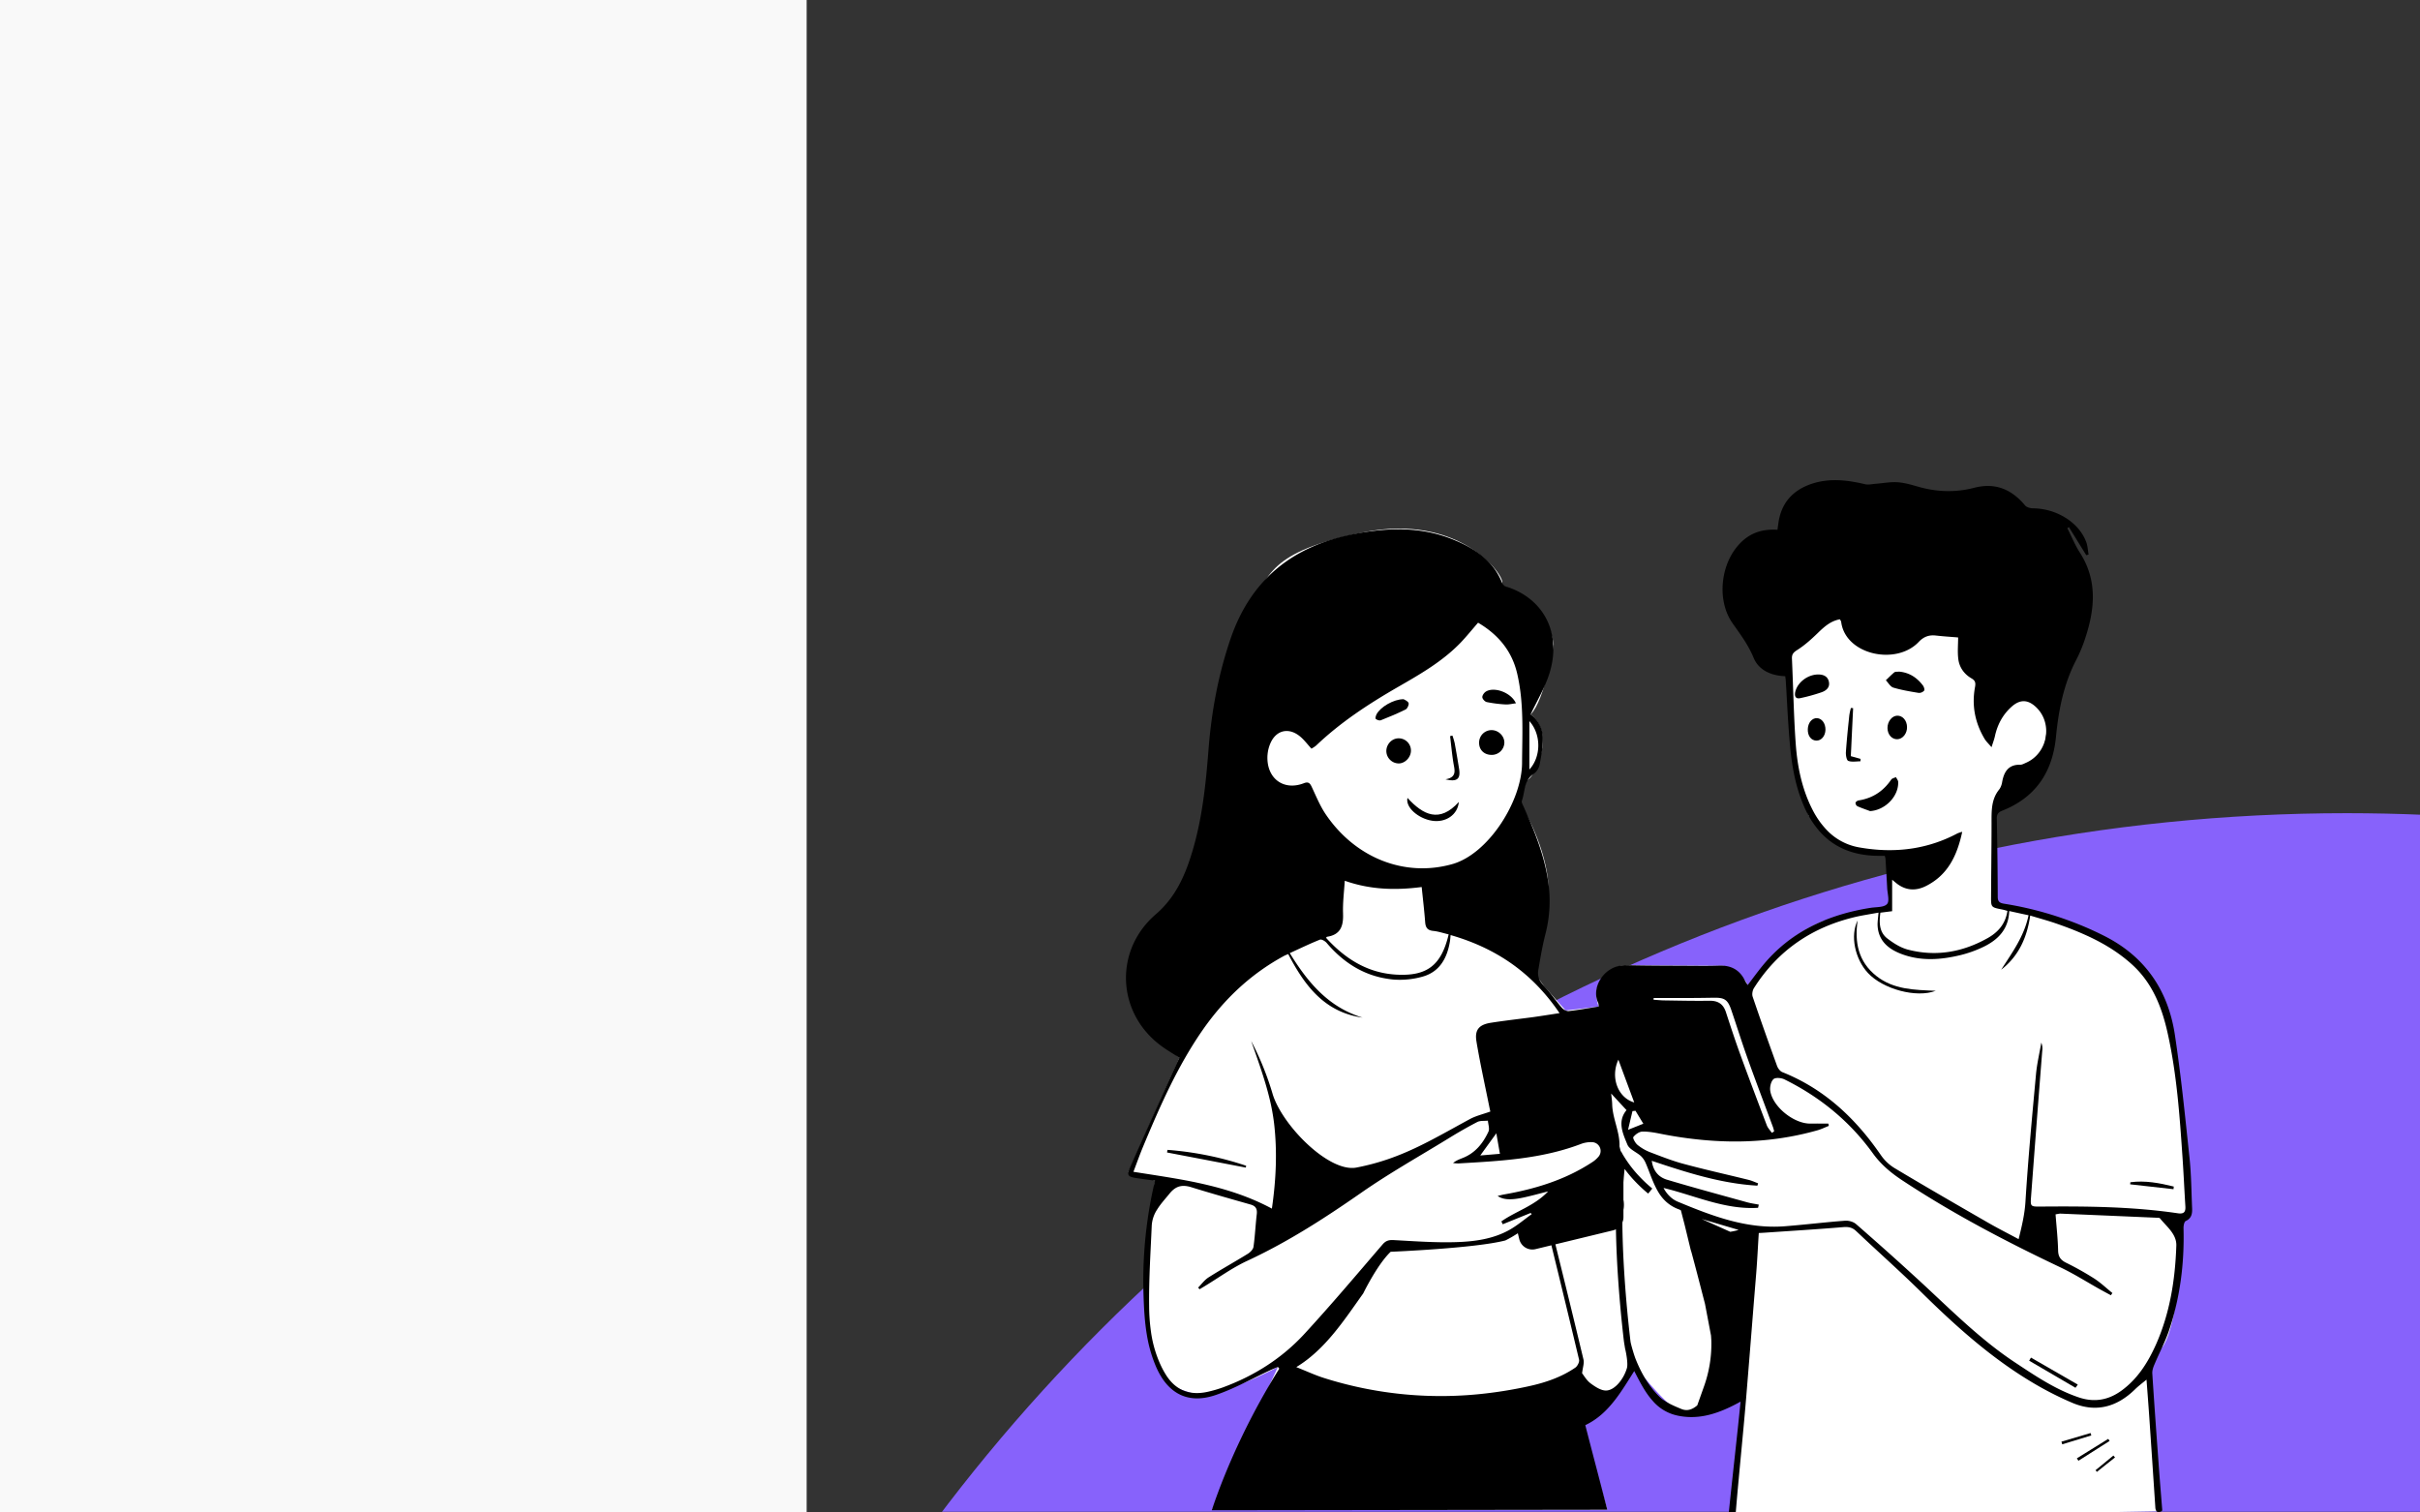 <svg id="Layer_1" data-name="Layer 1" xmlns="http://www.w3.org/2000/svg" xmlns:xlink="http://www.w3.org/1999/xlink" viewBox="0 0 2560 1600"><rect x="0" y="0" width="2560" height="1600" fill="#333333" stroke="none"/><defs><style>.cls-1{fill:#fff;}.cls-2{mask:url(#mask);}.cls-3{fill:#8762fb;}.cls-4{fill:#f9f9f9;}</style><mask id="mask" x="618.97" y="709.23" width="2026.3" height="2014.81" maskUnits="userSpaceOnUse"><g id="mask0_20_11" data-name="mask0 20 11"><path class="cls-1" d="M986.52,1599.31H2570.91V709.23H986.52Z"/></g></mask></defs><g class="cls-2"><path class="cls-3" d="M619,2724h2026.3V867.23q-80.33-6.94-162.5-7C1453.43,860.25,619,1694.68,619,2724Z"/></g><path class="cls-1" d="M1281.84,1597.69l70-151.64s-65.63,35.69-91,27.62-66.9-10.48-39-224.66l-28.16-9,54-121.06s-73.16-59.26-43.93-110.57S1254,959.91,1266.05,901s24.58-210.55,55.26-257.82c21.73-33.49,19.3-59.3,120.85-80s149.5,45.07,147,53.62,43.12,4.16,54.44,64.71c0,0-9.35,59.25-24.34,74.21,0,0,18.61,12.68,11.14,40.53s-15.47,29.27-15.47,29.27l-7.39,23.21s25.65,40.27,30.08,82.86-15,96.63-15,96.63l10.54,14.77,23.13,26,34.86-4.17s-6.63-16.5,2.1-27.42,17.45-16.53,26.75-16.33,103.25.58,103.25.58,22.34,10.27,25.52,20.46,13.73-38.62,78.71-67.43l57.93-10.89,12.87-7.26L1996.68,903,1968.19,901s-25.18-8.73-26-10-29-28.2-29-28.2-22.49-69-20-117.52,0-90.16,0-90.16l124.23-38.5,75.73,33.68,56.54,79.37s17.87,18.32,18.29,21.23-6.65,47.68-6.65,47.68l-29.94,33.07L2111.8,858l-1.67,49.16.42,47,92.29,28.68s71.5,37.83,80.65,65.27,27.54,115.15,28.32,157.14,1.61,81.57,1.61,81.57-9.14,10.3-9.14,11.55,1.66,48.22,1.66,48.22-5.46,62.53-18.94,79.07-14.73,26.44-14.73,26.44l14.52,146.56-454.59,8.12,12.7-129.39-33.46,14.25s-22.66,5.37-36.37,0-47.37-49-47.37-49-9.17,23-22.06,34.76-31.18,28.42-31.18,28.42l25.83,91.31H1282.44"/><path d="M2008,827.27c.51,15.27-13.91,29.81-29.74,30.76-1.43-.55-2.86-1.06-4.29-1.58-3-1.1-6.14-2.24-9.11-3.56a4.27,4.27,0,0,1-2-3.6c.15-1,2-2.35,3.2-2.53a51.63,51.63,0,0,0,7.48-1.69c11.24-3.34,20.16-10.21,27.1-20.38.92-1.35,3.27-1.76,5-2.6C2006.44,823.81,2008,825.5,2008,827.27Z"/><path d="M1926.44,732.5a190,190,0,0,1-21.07,5.84l-1,.22c-3.71.77-5.4-.84-5.55-3.63a11.08,11.08,0,0,1,.29-3c2.25-9.8,12.82-18.32,24.24-18.43,4.55,0,10,1.29,11.34,7.71C1936,727.36,1931.62,730.82,1926.44,732.5Z"/><path d="M2008.85,710.49c10.47.82,18.87,6.1,25.3,14.63,1.09,1.44,2.06,4.46,1.33,5.42a7.19,7.19,0,0,1-5.73,2.47c-9-1.48-18.14-3-26.88-5.61-3.13-.95-5.3-5.09-7.92-7.77,3-2.84,5.8-5.84,9-8.41C2004.94,710.4,2006.88,710.74,2008.85,710.49Z"/><path d="M2007.12,782c-5.82.19-10.35-4.93-10.44-11.78s4.71-13,10.26-13.13c5.73-.17,10.22,4.95,10.42,11.87S2012.84,781.8,2007.12,782Z"/><path d="M1931.07,772c-.15,6.65-4.45,11.68-9.77,11.46-5.51-.22-9.18-5.18-8.92-12.16.22-6.71,4.48-11.82,9.69-11.6S1931.18,765.29,1931.07,772Z"/><path d="M1968.19,802.78c0,.88-.08,1.72-.12,2.57-1.24,0-2.53.07-3.81.18-3.16.18-6.36.4-9.07-.62-1.8-.7-2.72-6.14-2.5-9.33q.39-5.62.88-11.23c.77-9.22,1.77-18.44,2.72-27.65a65.15,65.15,0,0,1,1.69-7.78c.81.07,1.58.14,2.35.25-.7,14.4-1.4,28.75-2.06,43.25v.07c-.15,2.47-.26,5-.37,7.42,1.58.44,3.09.88,4.56,1.25C1964.4,801.71,1966.31,802.26,1968.19,802.78Z"/><path d="M1591.39,785.65A13.26,13.26,0,0,1,1578,798.56c-7.83.06-13.31-5.15-13.32-12.67a13.17,13.17,0,0,1,13.54-13.52C1585.4,772.59,1591.43,778.67,1591.39,785.65Z"/><path d="M1492.58,793.82c.12,7-5.91,13.57-12.65,13.79a13.25,13.25,0,0,1-13.39-12.88c-.11-7.24,5.69-13.5,12.65-13.67A12.93,12.93,0,0,1,1492.58,793.82Z"/><path d="M1484.8,739.66c.92.62,4.32,1.78,5.25,4,.7,1.63-1.19,5.88-3,6.79-8.59,4.3-17.49,8-26.44,11.52-1.43.56-4-.37-5.29-1.5-.66-.61.09-3.35.84-4.79C1460.11,748,1474.25,739.57,1484.8,739.66Z"/><path d="M1543.23,848.34c-1.19,13.7-14,22.14-28.33,19.88-14.69-2.33-28.39-14.29-26-24.15C1505.43,862.15,1522.84,871,1543.23,848.34Z"/><path d="M1603.62,744c-4,.48-7.61,1.42-11.14,1.2a138.81,138.81,0,0,1-19.72-2.51c-1.93-.4-4.51-3.18-4.68-5.06s1.81-4.77,3.65-5.95C1580.52,726.09,1598.6,732.55,1603.62,744Z"/><path d="M1529.12,824.41c12.72-2.18,9.49-10.21,8.3-17.81-1.46-9.24-2.32-18.57-3.45-27.87l2.47-.6a73.18,73.18,0,0,1,2.39,8c1.68,9.07,3.22,18.16,4.68,27.27C1545.22,824,1541.39,827.43,1529.12,824.41Z"/><path d="M2303.85,1283.49c-48.12-7.1-96.62-7.51-145.11-7.1-10.7.09-11,0-10.17-10.58q5.78-77.13,11.82-154.23a16.88,16.88,0,0,0-1-8.63c-1.92,11.17-4.56,22.23-5.61,33.46-4.13,44.93-8.39,89.87-11.16,134.92-.84,13.35-3.8,25.74-7.23,39.51-11.66-6.26-22.56-11.75-33.14-17.89-32.89-18.94-65.76-37.91-98.3-57.4a47.43,47.43,0,0,1-14.23-13.56c-4.26-6.13-8.63-12.11-13.19-17.86-24.32-30.58-53.66-55.06-91.17-70-2.34-1-4.56-4-5.48-6.49-8.36-23.06-16.6-46.19-24.5-69.39l-1.31-3.85c-.89-2.63-.18-6.69,1.31-9.07,25.47-40.26,62-64.83,108.07-75.51,3.49-.8,7-1.44,10.56-2.06,4.26-.78,8.61-1.49,13.17-2.34-.39,5.66-1.19,9.92-.94,14.16,1,15.3,10.77,23.79,23.69,29,.34.16.66.27,1,.41,20.68,8,41.89,6.48,62.89,1.4a123.78,123.78,0,0,0,25.19-9.14c15-7.45,25.77-18.6,26.46-37.5,7.17,1.58,13.53,3,20.43,4.45-4.58,22.4-17.48,39.64-28.93,57.62,18.28-14.22,27.28-33.64,30.69-57.28,9.66,2.93,18.71,5.36,27.58,8.43,9.66,3.34,19.21,6.94,28.48,11.06,18.79,8.22,36.49,18.44,52.06,32.66,21.9,20.06,31.66,46.24,37.7,74.18,9.23,42.26,12.28,85.25,15.21,128.28,1.24,17.66,2,35.32,3.11,53C2312.17,1282.18,2310.22,1284.41,2303.85,1283.49Zm-23.29,139.13c-8.5,18.94-19.38,36.17-36.58,48.65-13.9,10-28.76,12.48-45.14,6.92-24.62-8.36-45.87-22.77-67.24-36.9-38.09-25.19-69.9-57.81-103.34-88.45q-26.87-24.67-54.28-48.69c-3.52-3.12-7-6.16-10.56-9.23-2.84-2.5-7.83-3.87-11.65-3.57-21.21,1.6-42.37,4.19-63.58,5.86-40.54,3.18-77.18-10.93-113.56-26.07a27.22,27.22,0,0,1-8.24-5.56,33.64,33.64,0,0,1-6.6-8.89c33.38,8.06,65,23.23,100,21,.25-1.14.52-2.26.75-3.36-4.26-.85-8.54-1.38-12.69-2.57-28.12-7.79-56.31-15.41-84.26-23.75a24.7,24.7,0,0,1-3.78-1.46c-6.66-3.16-11.2-9.14-12.48-18.58,8,2.68,15.9,5.32,23.8,7.81,29,9.21,57.81,16.72,87.92,18.48.26-.8.53-1.64.76-2.47-3.37-1.24-6.64-2.82-10.08-3.66-22.88-5.66-45.94-10.77-68.71-16.91-1.3-.34-2.63-.73-4-1.12-10.67-3.14-21.14-7.28-31.58-11.26a49.31,49.31,0,0,1-13.19-7.7c-2.36-1.93-5.25-7.17-4.42-8.29,2.17-2.82,6.23-5.71,9.59-5.8,6.83-.13,13.77,1.24,20.52,2.59a431.61,431.61,0,0,0,44.43,6.37c40.22,3.64,80.28,1,120.15-10.29,4.15-1.16,8.09-3.13,12.12-4.71-.18-.8-.37-1.63-.55-2.41-6.23,0-12.48-.09-18.76,0-17.36.37-40-17.54-42.67-34.67-.61-4,.67-9.74,3.37-12.28,2-2,8.27-1.46,11.59.16,33.85,16.72,63,39.39,86.34,68.71,2.48,3.11,4.86,6.21,7.17,9.43,8.47,11.8,19,20.6,30.81,28.43,53.41,35.29,109.91,64.91,167.67,92.3,14.54,6.91,28.21,15.64,42.32,23.52,3.64,2,7.38,4,11.09,6,.52-.81,1.07-1.61,1.58-2.36-6.42-5.2-12.46-11-19.38-15.44a315.46,315.46,0,0,0-29.52-16.56c-5.63-2.79-8.34-6.16-8.52-12.85-.3-12.68-1.72-25.37-2.7-38.38,2.4-.34,3.87-.83,5.36-.76q50.7,2.13,101.41,4.33c1.31,0,3.12-.07,3.73.73,7.13,8.82,17.71,16.68,17.25,28.91C2301,1353.89,2295.42,1389.35,2280.56,1422.62ZM1830.3,1303.06l-30.2-13.54,39.1,11.56A63,63,0,0,1,1830.3,1303.06Zm-51.61,187.47c-5.86-2.45-12.14-5-17.5-8.54a34.38,34.38,0,0,1-6.11-4.81c-11.27-11.27-18.83-24.65-24.62-39-1.82-4.37-5.32-16.46-5.64-19.1-.68-5.66-1.52-13.24-2.35-21.35-2.56-25.13-5.71-63-6.21-100.61,0-1.37,0-2.67,0-4a14.44,14.44,0,0,0,1.1-5.51v-7.76a28.57,28.57,0,0,0,0-10.63v-18.56c.34-4.93.75-9.64,1.23-14.09a143,143,0,0,0,10.13,12.18l.24.23a153.55,153.55,0,0,0,14.55,13.66l1.91-2.32.18,0a2.54,2.54,0,0,0,.1-.37l2.18-2.65a146.79,146.79,0,0,1-14.23-13.41l-.24-.23a128.67,128.67,0,0,1-14.21-18.28c-1.1-1.7-2.06-3.28-2.87-4.67-.11-.24-.25-.5-.46-.87l-.15-.3a9,9,0,0,0-1.31-1.89l-1.24-5c.53-15.21-7.33-29.32-7.72-44.38-.06-3.56-.64-7.08-1.07-11.46,5.91,6.39,10.85,11.75,16.24,17.55-10,12-3.9,24.76.94,36.51,2.15,5.1,9.59,7.85,14.26,12.06a22.83,22.83,0,0,1,5,7.26c3.57,8.18,6.3,16.84,10.17,24.74a69,69,0,0,0,4,7.3l0,0a44.47,44.47,0,0,0,7.49,9,40.45,40.45,0,0,0,13.24,8,11.34,11.34,0,0,1,2.42,1.17l4.06,15.71,6.28,25.9,0,0c.44,1.33.85,2.66,1.19,4,4,14.79,7.86,29.68,11.68,44.54q1.15,4.39,2.29,8.79l6.36,33.49q.17,2.58.33,5.19a133.14,133.14,0,0,1-7.59,48.15l-7.29,20.5C1790.46,1490.94,1785,1493.13,1778.69,1490.53Zm-57.62-43.38c-3.26,11.32-12.42,23.2-21.6,23.82h-.14c-5.45.3-11.77-3.91-16.6-7.47-4.38-3.22-7.24-8.45-9.12-10.78.71-6.25,2.4-10.65,1.49-14.48q-10.81-45.16-21.92-90.26-3.92-15.8-7.81-31.65l59.05-14.31,2-.48a14.63,14.63,0,0,0,3-1.14c.64,36.83,3.69,73.48,6.19,98,.82,8,1.64,15.41,2.32,21.06l1.21,7.43C1719.86,1429.23,1722.46,1442.28,1721.07,1447.15Zm-54.56-.43c-15,10.3-32.06,16-49.68,19.81q-21.52,4.71-43,7.28a409.07,409.07,0,0,1-173.63-16.21c-9.09-2.89-17.84-7-28.92-11.39,30.8-18.59,51.09-50.38,70.84-78,0,0,14.72-30.39,29-44,0,0,89.41-3.64,121.36-12a120.15,120.15,0,0,0,13.17-7.61l1.51,6.26a14.24,14.24,0,0,0,17.29,10.53l16.7-4.05q4.18,17.07,8.34,34.12,10.57,43.43,20.93,86.88C1671,1440.76,1668.73,1445.14,1666.51,1446.72Zm-373.2,21.07a129.23,129.23,0,0,1-15.51,4.49c-19.69,4.49-34.92-1.84-45.18-19.17a94.79,94.79,0,0,1-5-9.44,124.84,124.84,0,0,1-10.1-35.2,199.58,199.58,0,0,1-1.9-26.48c-.37-28.42,1.51-56.84,2.74-85.24a34.71,34.71,0,0,1,5.78-17.32c3.62-5.9,8.52-11.15,13-16.69,3.64-4.51,7.35-7.06,11.58-7.9,3.49-.69,7.26-.26,11.64,1.12,20.79,6.44,41.75,12.35,62.66,18.3,5.52,1.6,7.1,4.74,6.44,10.26-.51,4.42-.9,8.84-1.29,13.28-.59,7.06-1.16,14.13-2.17,21.14-.37,2.77-3.44,5.84-6.09,7.45-13.72,8.47-27.88,16.3-41.48,24.94-4.22,2.68-7.35,7.12-11,10.78.5.55,1,1.15,1.58,1.75,1.78-1.13,3.59-2.2,5.43-3.3,14.88-9,29.15-19.47,44.86-26.73,12.67-5.89,25-12.23,37.08-18.94,28.86-16,56.39-34.2,83.6-53.14,29.61-20.63,61.22-38.4,92-57.28,10-6.18,20.27-12.11,30.73-17.52,3.16-1.65,7.49-1,11.27-1.46.26,3.89,2,8.45.6,11.54-5.71,12.3-13.88,22.65-27.07,27.87-3.53,1.42-7.06,2.66-10.42,5.41a45,45,0,0,0,5.42.46c44.07-2.57,88.2-4.67,130.14-20.71a30.18,30.18,0,0,1,11.29-1.83,9.33,9.33,0,0,1,7.35,15,29.46,29.46,0,0,1-7.44,6.51c-28.26,18.43-59.71,28-92.57,33.8-2.2.37-4.36,1-7,1.58,5.29,3.87,13.2,4.6,25.88,2,8.71-1.76,17.29-4.21,27.53-6.78-14.54,15.42-33.94,20.78-49.49,31.75.5,1,1,2,1.49,3l29.52-11.95c.39.41.73.84,1.1,1.26-7.81,5.61-15.18,11.95-23.5,16.62-17.68,9.92-37.58,12.44-57.3,13-21.71.62-43.45-1-65.16-2.18-5.13-.29-8.38.62-11.8,4.63-27.09,31.49-53.89,63.31-82,93.88C1356.52,1436.66,1326.93,1455.49,1293.31,1467.79ZM1199,1239.61c3.53-9.23,6.58-17.85,10.06-26.25,17.91-42.9,36.5-85.38,63.18-123.77,22.77-32.66,51-59.43,86.28-78.48,1.31-.71,2.73-1.2,4.24-1.84,15.5,29.8,34,55.68,66.85,64.75a86.67,86.67,0,0,0,11.8,2.47,102.64,102.64,0,0,1-10.47-3.8c-29.82-12.39-49.42-36.46-66.53-64.42,10.85-4.95,21.21-10,31.9-14.25,1.69-.66,5.47,1.53,7.1,3.46,17.36,20.45,38.57,34.14,64.75,38,1.8.3,3.64.53,5.47.71a88.51,88.51,0,0,0,31.08-3c18.12-5,26.11-19.45,29.06-37.08.35-2,.46-4,.76-6.94,32.09,9.2,59.91,23.91,83.41,45.44q4.85,4.42,9.48,9.3a215.05,215.05,0,0,1,22.33,27.85c-9.91,1.5-18.55,2.9-27.23,4.12-10.37,1.39-20.73,2.61-31.08,4-4.92.65-9.8,1.36-14.68,2.13-12.25,2-16.92,7.52-14.88,19.72.34,2.18.71,4.4,1.12,6.6,3.59,20.27,8,40.36,12.07,60.53.59,3,1.26,6,1.49,7-7.72,2.8-15.3,4.52-21.83,8.09-41.93,22.74-72.8,42.11-119.76,51.16-29.09,5.61-78.67-44.7-88.7-77.77a309.77,309.77,0,0,0-22.7-56.14c6.87,19.79,14.11,39.42,19.1,59.71a227.61,227.61,0,0,1,5.11,27.37c3.53,30.16,2.06,60.16-2.31,90.26-28.86-15.53-59.39-23.78-90.67-29.78C1236.4,1245.31,1217.73,1242.58,1199,1239.61Zm221.77-273c-.46-11.16,1-22.38,1.81-34.9,26.82,9.5,53.68,10.25,81.35,6.64,1.31,12.89,2.77,25,3.69,37.24.46,5.86,2.61,8.63,8.68,9.2.71.07,1.49.18,2.24.3,4.49.73,9,2.2,13.93,3.37-7.74,32.68-22.68,44.45-55.61,42.55-1.33-.07-2.63-.18-3.94-.32-28.49-2.77-51.07-17.59-70.15-38.62.59-.73.76-1,.92-1.07C1418,988.87,1421.25,979.71,1420.74,966.63Zm-79.91-168A37.57,37.57,0,0,1,1345,784c6.65-12.27,19.29-14.17,30.49-4.76,4.26,3.57,7.63,8.18,11.82,12.73a33.25,33.25,0,0,0,4.92-3.25c25.77-24.57,55.29-43.9,86-61.63,23.77-13.67,47.73-27.32,67-47.36,6.3-6.62,12.07-13.79,18.35-21,21.07,12.44,35.68,29.57,41.36,53.78,7.28,31.3,5.36,62.82,5.17,94.79-.23,39.85-35.2,95.83-73.7,106.78-49.93,14.15-102.24-6-133.84-52.43-6.14-9-10.31-19.38-15-29.32-1.83-3.91-3.59-5.61-8.17-3.84C1357.48,837.07,1339.16,823,1340.83,798.59Zm277,15.53v-51.3C1630.6,777,1630.28,800.7,1617.78,814.12Zm-31.09,406.43c-7.26.62-13.67,1.17-20.86,1.76,6.05-8.38,11.22-15.46,17-23.45C1584.2,1206.35,1585.34,1212.9,1586.69,1220.55ZM1712,1121c5.68,15.41,11.08,29.93,16.78,45.23C1711.56,1161.37,1703.29,1139.75,1712,1121Zm26.43,67.72-16.2,6.46c1.84-7.81,3.26-13.81,4.68-19.79l3.18-.34C1732.77,1179.47,1735.4,1183.84,1738.43,1188.76Zm10.85-133c13.38,0,26.73,0,40.08,0,8.2,0,16.4-.18,24.62-.27,10.36-.07,13.79,2.33,17.36,12.69,5.87,17.17,11.27,34.58,17.41,51.69q3.26,9.14,6.6,18.21c6.71,18.2,13.55,36.34,20.29,54.53.5,1.35.75,2.79,1.17,4.21l-2.43,1.65c-1.79-2.66-4.24-5.06-5.36-8q-6.87-18-13.67-36.1c-4.84-12.87-9.65-25.76-14.34-38.68-5.45-14.91-10.35-30-15.3-45.11-2.8-8.48-8.36-12-17.34-11.87-16.17.25-32.31-.14-48.46-.37-3.53-.09-7.1-.46-10.63-.66Zm239.86-90.22c3.81-.48,7.79-1,12.47-1.58V930.65c1.57,1.28,2.83,2.31,4.09,3.37,9.81,8,20.53,8.86,31.61,3.32,23.25-11.62,33.05-32.27,38.45-57.4a36.26,36.26,0,0,0-5,1.63c-30.67,16.32-63.26,20.7-96.79,16-2.36-.32-4.69-.71-7.07-1.12a61.81,61.81,0,0,1-34.56-18.51A89.08,89.08,0,0,1,1917.6,857c-11.41-22-16.24-46-18-70.38-1.28-17.48-1.92-35-2.56-52.54-.44-12.46-.89-24.9-1.42-37.33-.21-4.68,1.56-6.6,5.68-9.21,7.86-5,14.91-11.38,21.67-17.93s13.39-12.62,23.29-14.48a9,9,0,0,1,1.42,2.61c4.26,34.95,58.13,46.57,82,21.37,5.38-5.68,11.06-7.67,18.43-6.78,8.41.94,16.81,1.45,23.3,2,0,7.72-.78,15.48.2,23,1.12,8.75,6.23,15.85,13.93,20.29,4.14,2.4,4.53,4.83,3.73,9.27-3.6,19.4,0,37.77,10.15,54.74,1.6,2.71,4,4.88,7.33,8.8,1.62-5.13,2.88-8.36,3.59-11.7,2.66-12.14,8.18-22.61,17.5-31,9.09-8.2,17.59-7.9,26.4.73C2172,765.84,2166,797.12,2143,807c-1.88.8-3.85,2-5.79,1.95-12.74-.23-17.34,7.6-19.27,18.55a19.66,19.66,0,0,1-2.08,6.11,11.21,11.21,0,0,1-1.1,1.67c-8.43,10.47-8,22.73-8,35.09,0,15.46-.16,30.94-.27,46.43-.12,10.44-.16,20.86-.23,31.33-.1,11.72-.05,11.7,11.82,14,1.71.34,3.41.91,5.47,1.46-2,13.88-10.08,22.72-20.93,28.81-26.57,14.94-54.9,19.91-84.59,12.1a28.06,28.06,0,0,1-2.83-.9h0c-6.57-2.26-12.87-6.41-18.46-10.65C1988,986.35,1987.72,976.34,1989.14,965.57Zm329.78,312.63c-.78-17.91-.87-36-2.79-53.8-4.6-43.31-8.93-86.76-15.46-129.81-7.08-46.63-31.24-82.41-74.18-104.21-5.57-2.82-11.18-5.5-16.88-8A363.92,363.92,0,0,0,2120,956c-4.58-.74-6.68-2.16-6.68-7.22q-.07-19.14-.28-38.32-.27-22.4-.69-44.77c0-4.28,1.49-6.39,5.46-8,17.75-7,31-17.13,40.42-30.19,9.53-13.26,14.93-29.52,16.74-48.48,2.73-28.22,8.22-55.79,21.55-81.29a150.87,150.87,0,0,0,9.62-23.47c10-30.6,12.6-60.69-5.91-89.6-5.24-8.11-8.88-17.24-13.3-25.92.62-.35,1.14-.69,1.69-1.06,6.14,9.87,12.23,19.79,18.37,29.66.8-.25,1.65-.5,2.45-.76-.85-4.55-1-9.29-2.66-13.55-7.81-20.52-31.26-35-55.92-35.29-2.91,0-6.87-1-8.52-2.94-14.3-17.17-31.52-24.55-53.87-18.8-19.49,5.08-39.1,4.56-58.59-.94-7.4-2.11-14.91-4.37-22.51-4.9s-15.6,1.08-23.43,1.65c-3.67.32-7.56,1.23-11,.43-19-4.53-38-6.73-57-.23-19.93,6.83-31.93,20.62-34.72,41.89-.3,2.2-.62,4.42-.92,6.53-19-1.19-33,5.11-44.13,19.68-16.38,21.41-19.31,56.29-3.51,79C1841,671,1849.32,682,1855,695.69c5.45,13.37,18.59,19.08,33.5,19.63.23,1.83.51,3.29.58,4.83.2,3.55.43,7.07.66,10.62,1,18.46,2,37,3.6,55.4,2,23.05,5.79,45.79,15.23,67.25a97.45,97.45,0,0,0,16.94,26.77c12.42,13.67,28.52,21.87,48.51,24.32a95.34,95.34,0,0,0,11.91.81c2.73,0,5.41,0,7.9,0a23.61,23.61,0,0,1,.76,3.29c.62,10.27,1.24,20.5,1.76,30.74.28,5.84,2.71,13.88-.14,17-3.27,3.64-11.29,3.07-17.29,4-1.62.25-3.27.52-4.9.8-43,7.63-80.62,25.4-109.18,60.07-3.25,3.92-6.32,8-9.45,12.12-2.11,2.84-4.29,5.73-6.56,8.7-1.28-2-2.19-3.2-2.88-4.55-5.5-11.55-14.79-16.43-27.35-16-8.47.28-16.9.28-25.39.21-24.4-.16-48.74-.09-73.14-.66-22-.55-37.6,22.71-29.45,39.87.48,1,.37,2.31.6,3.87-10.9,1.74-21.21,3.64-31.65,4.79-2.32.27-5.66-1.54-7.36-3.48-6.52-7.52-12.11-15.94-19-23.16a28.44,28.44,0,0,1-2.18-2.61,17.43,17.43,0,0,1-4-12c0-.65.12-1.29.23-1.93,2.18-12.85,4.35-25.79,7.6-38.38a139.81,139.81,0,0,0,2.73-56.48c-2.66-17.75-8-34.65-14.38-51.12-3.53-9-7.4-17.93-11.32-26.8-.91-2.06-2.56-4.72-2-6.39,3.49-9.82,2-21.67,12.56-28.65a15.81,15.81,0,0,0,6.2-9.43c1.83-9.92,3.85-20.09,3.42-30a31.12,31.12,0,0,0-12.9-23.41c7-14.93,15.25-28.49,19.83-43.15,13.84-44.25-7.48-80.25-45.71-92a7.47,7.47,0,0,1-4.21-3.76c-9.9-25.12-30.72-37.74-54.15-46.93-33.46-13.07-67.79-11.65-102.37-5-64.56,12.37-109.3,47.79-130.85,110.94-12.94,37.88-20.13,76.81-23.24,116.6-2.84,36.34-6.51,72.62-17,107.78C1254,925.4,1243.79,949,1222.88,967c-45,38.59-41.63,105.58,6.58,140.18,5.74,4.15,11.93,7.74,18.18,11.77-1.3,2.66-2.4,4.93-3.46,7.22-16.21,36-32.5,71.91-48.46,108-4.12,9.25-2.84,10.74,7.38,12.23,6.15.87,12.32,1.72,18.71,2.61-3.23,13.58-5.8,27-7.72,40.49a459.58,459.58,0,0,0-4.44,79.43c.43,14.7,1.19,29.38,3.66,43.79a144.11,144.11,0,0,0,9.6,33.09c.27.6.52,1.2.8,1.77,12.34,27,33.34,37.83,61.81,28.33,20.2-6.78,39.14-17.59,58.63-26.61,2.52-1.15,5.09-2.16,7.65-3.26.78.94.74.87,1.51,1.81-28.4,45.15-54.5,99.08-71.48,149.83l418.46-.57c-7.42-28.88-16.14-61.63-23.29-89.5,13-6.12,22.79-15.56,31.31-26.53,7.4-9.5,13.76-20.08,20.47-30.71,5.87,11.43,11.59,22.77,19.59,31.61a47.52,47.52,0,0,0,26.45,15.57c19.69,4.16,37.87-.68,55.92-9.36h0q5.27-2.54,10.52-5.46c-3.37,34.2-8.61,79.91-12.21,115-.29,2.8-.57,5.48-.82,8.11,7.42,3.21,7.56-2,8-6.23,0-.64.09-1.26.13-1.88,2.89-35,7.88-83.45,10.72-117.92s5.59-68.8,8.32-103.23q1.23-15,2.45-30c1.12-14,1.78-28,2.68-42.21,2.84-.16,4.88-.23,6.89-.39,27.35-1.88,54.74-3.53,82.06-5.82,5.61-.48,9.73.12,13.88,4,3.57,3.32,7.1,6.69,10.67,10,20.09,18.69,40.52,37.08,60,56.36,35.43,34.84,72.26,67.79,115,93.4a352,352,0,0,0,43.1,22.06c25,10.62,47.11,4.55,66.26-14.11,3.8-3.74,8.09-6.92,12.3-10.4.92,12.21,1.92,25.15,2.82,38.11q3.3,48.38,6.5,96.76a9.45,9.45,0,0,0,.69,3.39c.87,2,2.65,2.5,6.09,1,.18-.35.39-.69.57-1-1.23-15.46-2.49-30.55-3.59-45.66-2.41-33-4.84-66-6.94-99-.23-3.3,1-6.89,2.4-10,4.93-11.84,11.09-23.23,15.16-35.29,11.89-35.09,16.45-71.37,15.46-108.38-.09-2.64.71-7,2.32-7.72C2318.46,1288.78,2319.15,1283.74,2318.92,1278.2Z"/><path d="M2231.66,1524.3q-16.47,10.48-33,21c-.53-.87-1.07-1.71-1.63-2.58q16.6-10.28,33.18-20.58Z"/><path d="M2212.29,1518.5l-30.73,9.37-.87-2.81,30.84-9.1C2211.8,1516.81,2212,1517.65,2212.29,1518.5Z"/><path d="M2237.39,1541.73q-9.6,7.66-19.21,15.31l-1.41-1.75q9.41-7.76,18.86-15.5C2236.21,1540.43,2236.79,1541.08,2237.39,1541.73Z"/><path d="M2047.71,1048.13c-20.37,7.88-55.85-1.74-71.73-18.87-13.84-14.93-18.9-39.74-10.87-55.54-3.39,23,.61,43.47,19.7,58.66C2003.07,1046.91,2025.11,1047.17,2047.71,1048.13Z"/><path d="M2299.53,1255.21c-.09.92-.2,1.86-.29,2.79l-45.85-5.15c.07-.74.15-1.47.22-2.19C2269.25,1248.56,2284.43,1251.47,2299.53,1255.21Z"/><path d="M1318.26,1233.22c-.11.66-.26,1.32-.37,1.94q-20.76-4-41.48-8l-41.86-8c.15-.92.33-1.84.52-2.76a345.34,345.34,0,0,1,45.6,6.54A332.79,332.79,0,0,1,1318.26,1233.22Z"/><path d="M2198,1464.71c-.83,1.11-1.63,2.23-2.45,3.37l-49-28.65c.65-1.1,1.27-2.19,1.9-3.28Z"/><rect class="cls-4" width="853.33" height="1600"/></svg>